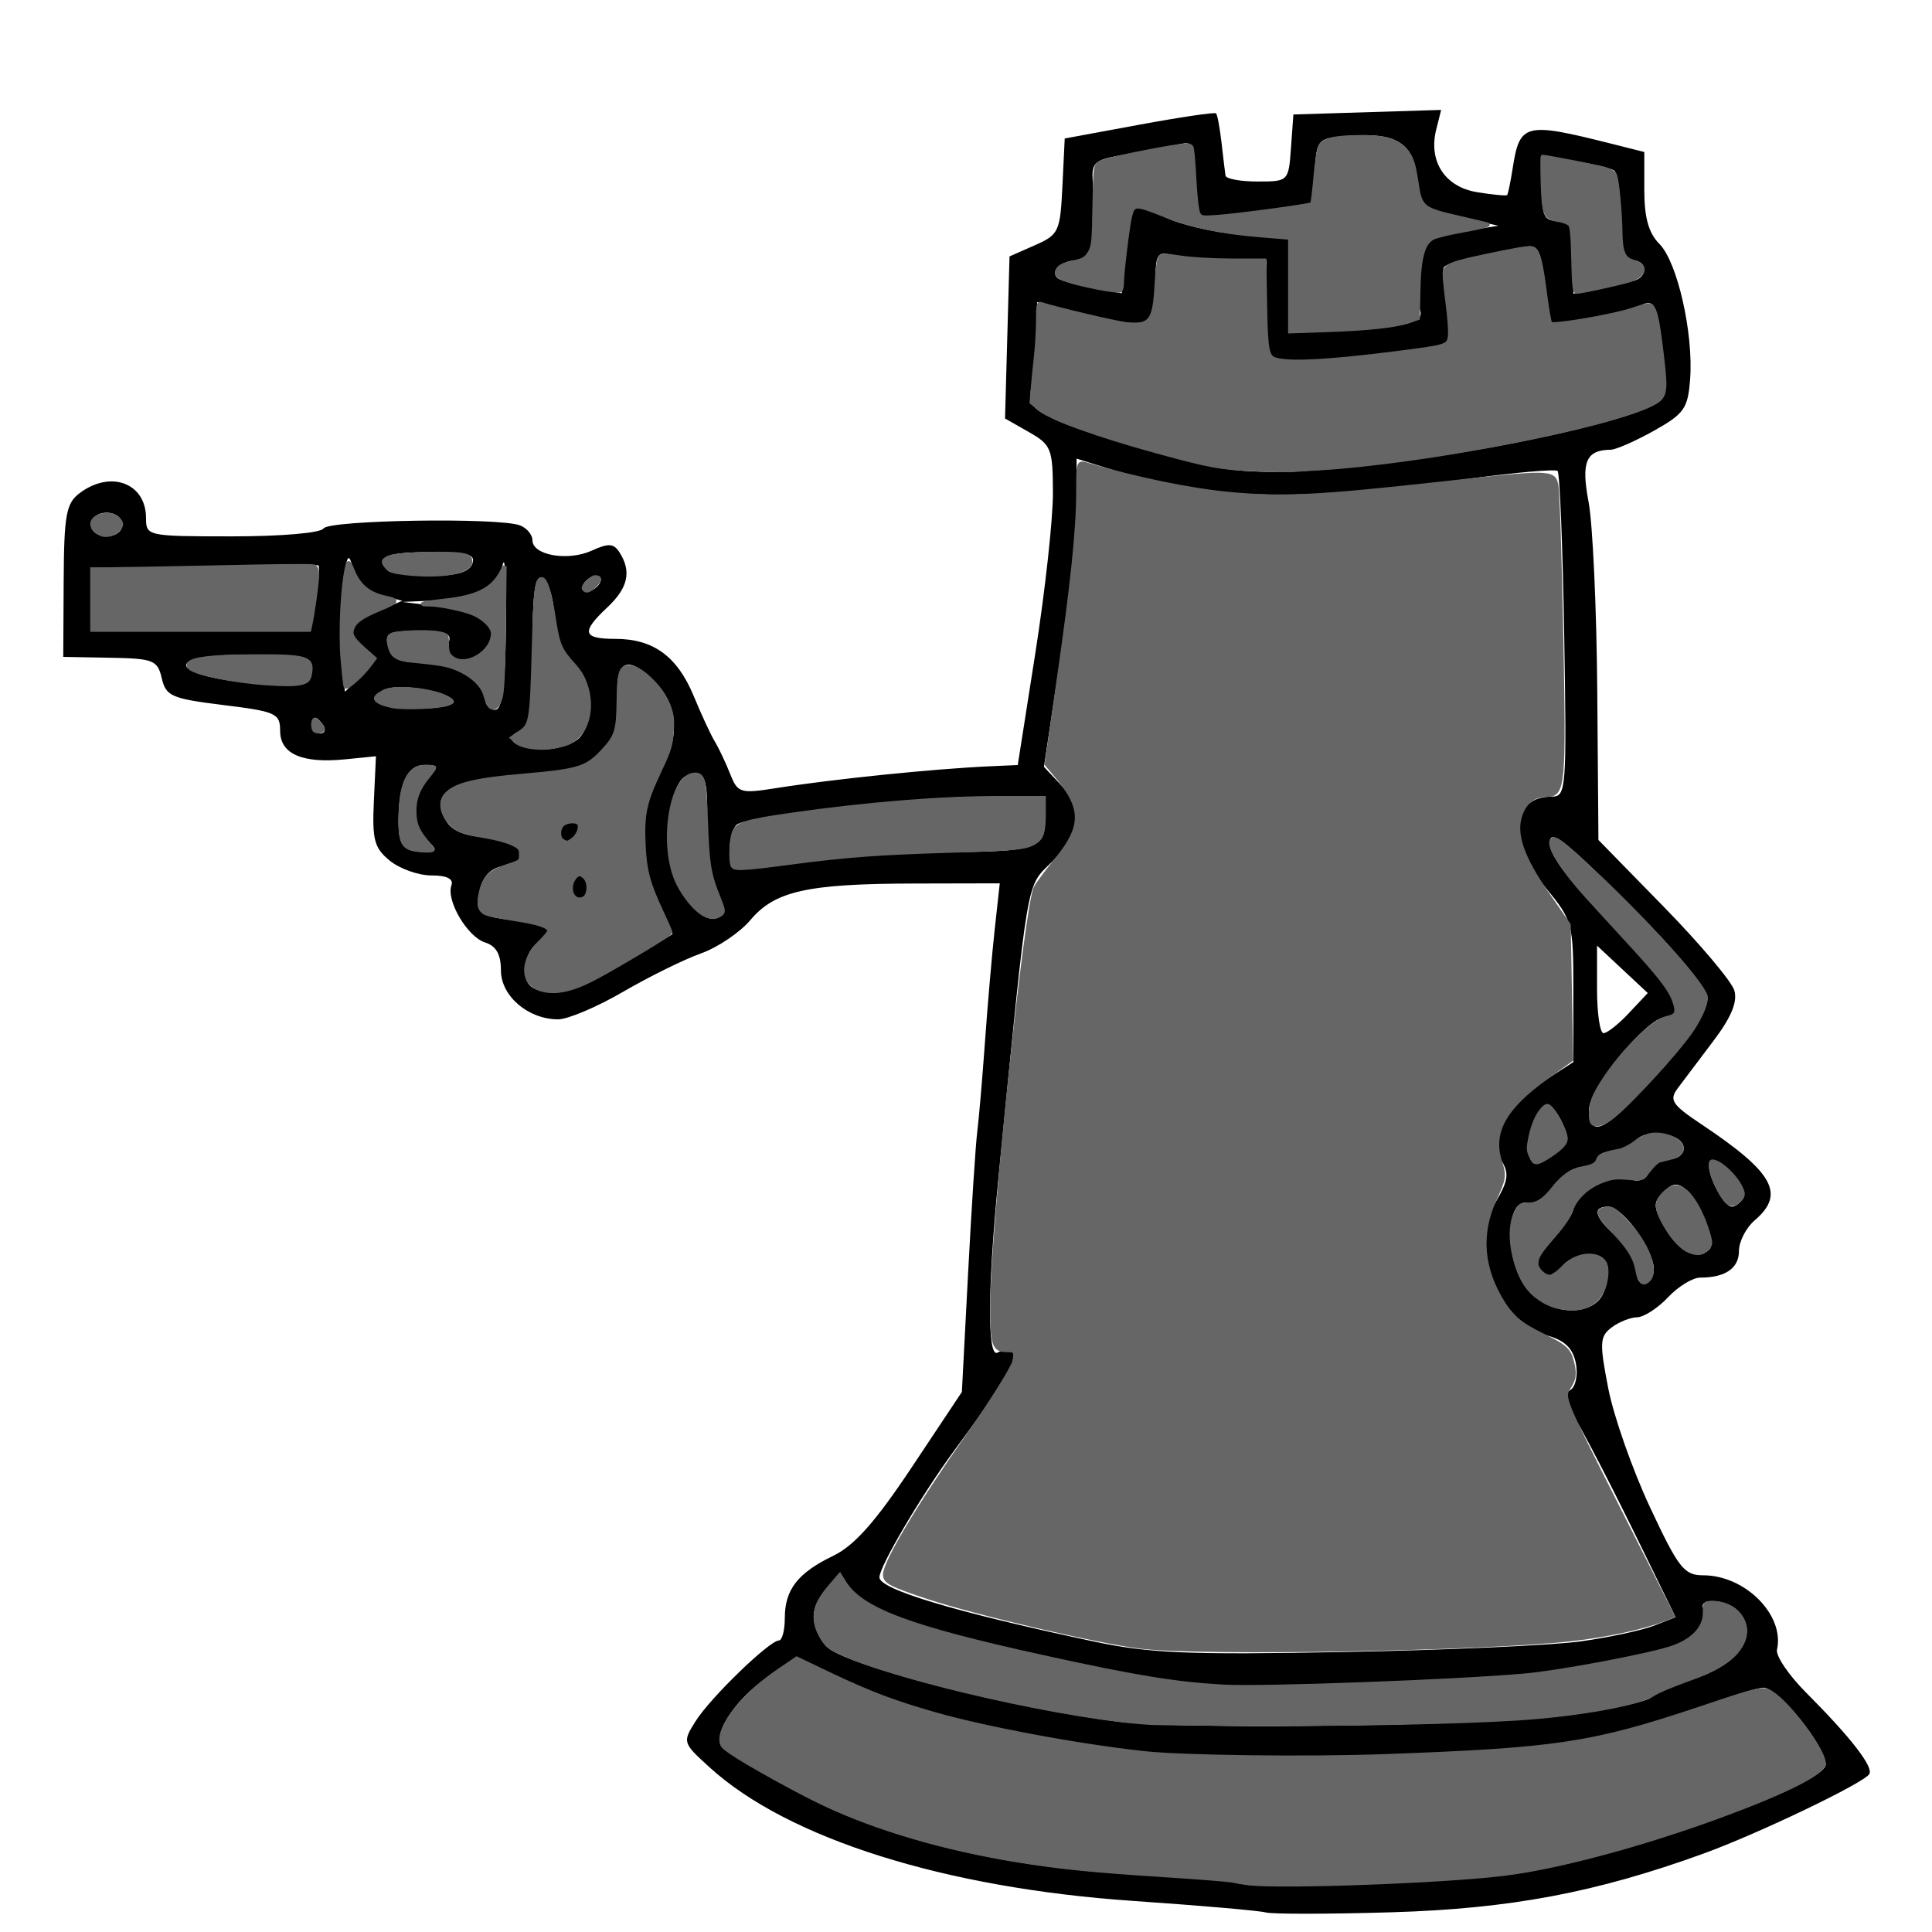 <?xml version="1.0" encoding="UTF-8" standalone="no"?>
<!-- Created with Inkscape (http://www.inkscape.org/) -->

<svg
   xmlns:dc="http://purl.org/dc/elements/1.1/"
   xmlns:cc="http://creativecommons.org/ns#"
   xmlns:rdf="http://www.w3.org/1999/02/22-rdf-syntax-ns#"
   xmlns:svg="http://www.w3.org/2000/svg"
   xmlns="http://www.w3.org/2000/svg"
   xmlns:sodipodi="http://sodipodi.sourceforge.net/DTD/sodipodi-0.dtd"
   xmlns:inkscape="http://www.inkscape.org/namespaces/inkscape"
   id="svg4245"
   version="1.1"
   inkscape:version="0.47 r22583"
   width="245"
   height="245"
   sodipodi:docname="back.svg">
  <defs
     id="defs4249">
    <inkscape:perspective
       sodipodi:type="inkscape:persp3d"
       inkscape:vp_x="0 : 0.5 : 1"
       inkscape:vp_y="0 : 1000 : 0"
       inkscape:vp_z="1 : 0.5 : 1"
       inkscape:persp3d-origin="0.5 : 0.33333333 : 1"
       id="perspective4253" />
  </defs>
  <sodipodi:namedview
     pagecolor="#ffffff"
     bordercolor="#666666"
     borderopacity="1"
     objecttolerance="10"
     gridtolerance="10"
     guidetolerance="10"
     inkscape:pageopacity="0"
     inkscape:pageshadow="2"
     inkscape:window-width="1148"
     inkscape:window-height="790"
     id="namedview4247"
     showgrid="false"
     inkscape:zoom="5.7052034"
     inkscape:cx="55.193631"
     inkscape:cy="138.61316"
     inkscape:window-x="0"
     inkscape:window-y="25"
     inkscape:window-maximized="0"
     inkscape:current-layer="svg4245" />
  <path
     style="fill:#000000"
     d="m 160.521,242.52 c -0.825,-0.227 -8.392,-0.884 -16.815,-1.461 -23.909,-1.638 -43.791,-7.903 -53.704,-16.924 -3.459,-3.148 -3.475,-3.199 -1.772,-5.897 1.867,-2.959 9.329,-10.185 10.542,-10.208 0.412,-0.008 0.75,-1.278 0.75,-2.823 0,-3.632 1.633,-5.734 6.157,-7.922 2.677,-1.295 5.35,-4.314 9.977,-11.269 l 6.321,-9.5 0.785,-15 c 0.432,-8.25 0.956,-16.35 1.165,-18 0.209,-1.65 0.653,-6.825 0.986,-11.5 0.333,-4.675 0.889,-11.088 1.237,-14.25 l 0.632,-5.75 -10.879,0.024 c -13.522,0.03 -17.643,0.948 -20.734,4.622 -1.328,1.578 -4.154,3.487 -6.28,4.241 -2.126,0.755 -6.565,2.943 -9.865,4.863 -3.3,1.92 -7.006,3.493 -8.235,3.496 -3.798,0.007 -7.265,-2.952 -7.265,-6.201 0,-2.037 -0.603,-3.101 -2.011,-3.548 -2.245,-0.713 -4.957,-5.317 -4.268,-7.247 0.293,-0.82 -0.577,-1.25 -2.526,-1.25 -1.635,0 -4.007,-0.838 -5.272,-1.862 -1.984,-1.606 -2.263,-2.644 -2.036,-7.558 l 0.264,-5.696 -3.909,0.391 c -5.441,0.544 -8.241,-0.681 -8.241,-3.605 0,-2.221 -0.519,-2.458 -7.211,-3.282 C 21.767,88.599 21.046,88.286 20.515,86.017 19.976,83.712 19.466,83.509 13.976,83.409 l -5.955,-0.108 0.053,-9.638 c 0.046,-8.343 0.315,-9.836 2,-11.11 3.952,-2.989 8.447,-1.305 8.447,3.164 0,2.26 0.191,2.3 10.941,2.3 6.215,0 11.208,-0.432 11.559,-1 0.665,-1.077 22.249,-1.417 24.918,-0.393 0.87,0.334 1.582,1.185 1.582,1.892 0,1.901 4.499,2.687 7.514,1.313 2.147,-0.978 2.796,-0.933 3.542,0.245 1.528,2.415 1.065,4.48 -1.556,6.943 -3.368,3.164 -3.152,4 1.035,4 4.801,0 7.845,2.23 9.925,7.272 0.959,2.325 2.154,4.903 2.656,5.728 0.502,0.825 1.376,2.667 1.942,4.094 0.979,2.468 1.267,2.556 5.946,1.816 7.213,-1.14 19.97,-2.44 27.017,-2.754 l 3.521,-0.157 2.238,-14.25 c 1.231,-7.838 2.231,-16.95 2.222,-20.25 -0.015,-5.626 -0.204,-6.107 -3.045,-7.724 l -3.029,-1.724 0.285,-10.276 0.285,-10.276 3.206,-1.412 c 3.042,-1.34 3.221,-1.722 3.5,-7.477 l 0.294,-6.065 9.444,-1.745 c 5.194,-0.96 9.581,-1.608 9.748,-1.441 0.167,0.167 0.48,1.842 0.694,3.722 0.214,1.88 0.44,3.756 0.501,4.168 0.061,0.412 1.886,0.75 4.054,0.75 3.923,0 3.944,-0.021 4.25,-4.25 l 0.307,-4.25 9.368,-0.289 9.368,-0.289 -0.623,2.482 c -1.016,4.047 1.101,7.288 5.193,7.952 1.974,0.32 3.682,0.484 3.797,0.363 0.115,-0.121 0.432,-1.654 0.706,-3.408 0.889,-5.703 1.54,-5.867 12.441,-3.122 l 4.25,1.07 0,4.87 c 0,3.461 0.553,5.423 1.911,6.781 2.275,2.275 4.333,11.324 3.9,17.142 -0.278,3.73 -0.749,4.403 -4.587,6.552 -2.352,1.317 -4.827,2.402 -5.5,2.411 -3.124,0.039 -3.756,1.541 -2.79,6.63 0.523,2.759 1.018,13.53 1.099,23.935 l 0.148,18.919 8.309,8.5 c 4.57,4.675 8.585,9.436 8.924,10.581 0.428,1.446 -0.38,3.397 -2.648,6.397 -1.795,2.374 -3.836,5.082 -4.535,6.018 -1.108,1.483 -0.722,2.069 3,4.553 9.174,6.122 10.682,8.835 6.772,12.183 -1.1,0.942 -2,2.689 -2,3.883 0,2.196 -1.723,3.385 -4.907,3.385 -0.959,0 -2.801,1.125 -4.093,2.5 -1.292,1.375 -3.058,2.514 -3.924,2.532 -0.867,0.018 -2.325,0.602 -3.242,1.299 -1.49,1.133 -1.533,1.949 -0.409,7.718 0.691,3.548 3.073,10.332 5.294,15.076 3.61,7.712 4.323,8.625 6.741,8.625 5.338,0 10.353,5.051 9.362,9.43 -0.177,0.781 1.479,3.227 3.679,5.434 5.689,5.708 8.584,9.441 8.025,10.346 -0.71,1.149 -14.094,7.566 -21.025,10.081 -13.628,4.944 -24.499,6.992 -39.5,7.441 -7.975,0.239 -15.175,0.249 -16,0.022 z m 33.074,-5.118 c 13.458,-2.305 37.926,-11.11 37.926,-13.647 0,-2.289 -6.035,-9.738 -7.89,-9.738 -0.638,0 -3.737,0.927 -6.885,2.06 -13.594,4.891 -19.401,5.794 -41.889,6.512 -23.055,0.736 -31.108,0.141 -49.836,-3.686 -5.604,-1.145 -13.077,-3.522 -17,-5.406 l -7,-3.363 -3.521,2.419 c -4.552,3.127 -7.46,7.829 -5.718,9.244 1.16,0.943 6.049,3.781 10.352,6.01 10.874,5.632 25.851,9.134 42.387,9.912 6.325,0.298 11.688,0.711 11.917,0.92 1.212,1.101 28.887,0.181 37.157,-1.236 z m 4.819,-19.839 c 5.716,-0.765 10.666,-1.825 11,-2.357 0.334,-0.532 2.348,-1.445 4.475,-2.03 6.508,-1.789 9.472,-5.919 6.432,-8.959 -1.49,-1.49 -5.17,-1.608 -4.261,-0.137 0.361,0.585 -0.113,1.914 -1.054,2.954 -1.608,1.777 -3.862,2.404 -17.485,4.865 -3.025,0.547 -14.5,1.266 -25.5,1.6 -19.578,0.593 -20.317,0.541 -35,-2.462 -18.108,-3.704 -27.091,-6.612 -29.102,-9.421 l -1.502,-2.098 -1.898,2.299 c -1.833,2.22 -1.762,4.308 0.233,6.895 1.788,2.319 23.43,7.913 37.269,9.634 8.221,1.022 46.922,0.486 56.393,-0.781 z m 2.107,-9.428 c 3.575,-0.504 7.729,-1.398 9.232,-1.986 l 2.732,-1.069 -4.038,-8.282 c -4.192,-8.598 -7.508,-15.002 -9.353,-18.062 -0.778,-1.291 -0.755,-1.979 0.086,-2.503 0.637,-0.397 0.932,-1.905 0.656,-3.352 -0.358,-1.875 -1.379,-2.881 -3.557,-3.506 -6.39,-1.833 -9.99,-11.208 -6.548,-17.051 1.517,-2.575 1.652,-3.556 0.7,-5.082 -1.681,-2.691 0.644,-7.097 5.353,-10.144 l 3.737,-2.418 0,-8.914 c 0,-8.707 -0.081,-9.013 -3.5,-13.185 -4.837,-5.903 -4.451,-11.565 0.789,-11.565 1.801,0 1.873,-0.947 1.55,-20.418 -0.186,-11.23 -0.564,-20.625 -0.839,-20.877 -0.275,-0.252 -5.225,0.179 -11,0.958 -22.937,3.097 -33.137,2.769 -46.75,-1.504 l -3.25,-1.02 0,5.789 c 0,3.184 -0.93,11.978 -2.068,19.544 l -2.068,13.755 2.068,2.201 c 2.901,3.088 2.576,6.218 -1.022,9.815 -3.369,3.369 -2.962,0.971 -6.83,40.257 -1.373,13.947 -1.406,22.819 -0.08,22 0.55,-0.34 1.428,-0.354 1.951,-0.031 0.972,0.6 -0.321,2.755 -7.517,12.531 -4.093,5.561 -9.433,14.62 -9.433,16.005 0,1.524 9.471,4.365 27,8.099 7.248,1.544 11.962,1.746 32,1.371 12.925,-0.242 26.425,-0.852 30,-1.356 z m 2.901,-44.368 c 0.46,-1.238 0.622,-2.812 0.361,-3.5 -0.698,-1.835 -4.34,-1.523 -5.834,0.5 -1.032,1.397 -1.547,1.499 -2.554,0.507 -1.012,-0.998 -0.729,-1.798 1.433,-4.055 1.481,-1.546 2.693,-3.339 2.693,-3.984 0,-1.925 4.701,-4.448 6.956,-3.732 1.385,0.44 2.25,0.141 2.656,-0.917 0.331,-0.863 1.454,-1.569 2.495,-1.569 1.041,0 1.893,-0.623 1.893,-1.383 0,-1.908 -4.718,-2.662 -6.116,-0.977 -0.621,0.748 -1.974,1.36 -3.006,1.36 -1.033,0 -1.878,0.45 -1.878,1 0,0.55 -0.89,1 -1.977,1 -1.087,0 -2.729,1.148 -3.648,2.55 -0.919,1.403 -2.242,2.331 -2.94,2.063 -3.017,-1.158 -3.293,7.026 -0.362,10.752 2.772,3.524 8.577,3.751 9.828,0.385 z m 6.252,-3.336 c -0.516,-2.793 -4.082,-7.414 -5.721,-7.414 -2.126,0 -1.743,1.369 1.068,3.813 1.375,1.196 2.5,3.114 2.5,4.264 0,1.238 0.509,1.912 1.25,1.653 0.688,-0.24 1.094,-1.282 0.903,-2.315 z m 7.099,-1.999 c 0.85,-0.85 -1.156,-6.091 -2.879,-7.521 -1.174,-0.974 -1.776,-0.918 -2.971,0.276 -1.331,1.331 -1.298,1.851 0.3,4.658 1.649,2.896 4.099,4.038 5.55,2.587 z m 4.311,-6.516 c 0.795,-1.286 -3.173,-5.622 -4.203,-4.592 -0.793,0.793 1.575,5.693 2.75,5.693 0.425,0 1.078,-0.495 1.452,-1.101 z m -22.926,-9.432 c -0.625,-1.348 -1.484,-2.455 -1.908,-2.459 -1.282,-0.013 -3.035,4.752 -2.378,6.463 0.559,1.458 0.825,1.46 3.018,0.023 2.102,-1.377 2.262,-1.884 1.268,-4.027 z m 9.192,-3.25 c 6.177,-6.364 9.172,-10.505 9.157,-12.66 -0.009,-1.264 -3.864,-5.89 -10,-12 -8.241,-8.206 -9.986,-9.538 -9.986,-7.628 0,1.544 2.665,5.045 8,10.511 7.584,7.77 9.743,11.56 6.585,11.56 -2.195,0 -9.585,8.975 -9.585,11.641 0,3.33 1.593,2.941 5.828,-1.424 z m -0.786,-10.762 2.391,-2.545 -3.216,-3.006 -3.216,-3.006 0,5.551 c 0,3.053 0.372,5.551 0.826,5.551 0.454,0 1.901,-1.145 3.216,-2.545 z M 78.87,122.308 c 3.383,-2.04 6.256,-3.758 6.386,-3.818 0.129,-0.06 -0.658,-1.861 -1.75,-4.002 -2.581,-5.063 -2.573,-11.993 0.019,-16.245 2.755,-4.518 2.565,-8.748 -0.532,-11.845 -3.447,-3.447 -5.047,-2.645 -4.648,2.33 0.25,3.12 -0.201,4.59 -2,6.519 -1.988,2.131 -3.451,2.562 -10.142,2.985 -8.89,0.562 -11.634,2.137 -9.775,5.612 0.795,1.486 2.285,2.145 5.348,2.367 4.63,0.335 6.12,3.041 1.997,3.627 -1.416,0.201 -2.478,1.236 -2.87,2.797 -0.783,3.119 -0.32,3.556 4.3,4.066 4.634,0.511 5.311,1.12 3.067,2.761 -2.022,1.478 -2.332,5.156 -0.498,5.896 2.831,1.143 5.256,0.477 11.099,-3.047 z m -6.349,-9.791 c 0,-0.825 0.45,-1.5 1,-1.5 0.55,0 1,0.675 1,1.5 0,0.825 -0.45,1.5 -1,1.5 -0.55,0 -1,-0.675 -1,-1.5 z m -1.403,-6.344 c -0.346,-0.56 -0.142,-1.319 0.454,-1.687 1.537,-0.95 2.529,0.351 1.246,1.635 -0.718,0.718 -1.278,0.735 -1.7,0.052 z m 19.814,7.024 c -0.786,-1.507 -1.343,-5.211 -1.273,-8.465 0.135,-6.27 -0.26,-7.266 -2.54,-6.391 -1.853,0.711 -3.026,6.583 -2.197,11.001 0.74,3.943 4.041,7.827 6.01,7.071 1.196,-0.459 1.196,-0.922 -5.83e-4,-3.216 z m 28.257,-5.127 c 12.251,-0.064 13.332,-0.401 13.332,-4.16 l 0,-2.893 -8.25,0.019 c -8.296,0.02 -28.942,2.363 -30.769,3.492 -1.008,0.623 -1.367,4.768 -0.489,5.646 0.27,0.27 3.983,-0.081 8.25,-0.78 4.267,-0.699 12.335,-1.295 17.927,-1.324 z m -65.097,-1.624 c -2.038,-2.038 -2.002,-5.295 0.084,-7.6 1.552,-1.715 1.528,-1.829 -0.383,-1.829 -2.135,0 -3.233,2.387 -3.258,7.083 -0.016,3.078 0.675,3.917 3.224,3.917 1.732,0 1.762,-0.143 0.333,-1.571 z M 73.565,93.464 c 2.03,-2.446 1.586,-7.457 -0.825,-9.317 -1.471,-1.134 -2.206,-2.975 -2.417,-6.052 -0.166,-2.432 -0.865,-4.607 -1.553,-4.833 -0.942,-0.31 -1.25,1.959 -1.25,9.204 0,7.608 -0.312,9.734 -1.494,10.188 -2.428,0.932 -0.652,2.364 2.931,2.364 1.825,0 3.899,-0.699 4.608,-1.553 z M 41.021,92.017 c -0.34,-0.55 -0.816,-1 -1.059,-1 -0.243,0 -0.441,0.45 -0.441,1 0,0.55 0.477,1 1.059,1 0.582,0 0.781,-0.45 0.441,-1 z m 16.5,-3.012 c 0,-1.146 -6.502,-2.393 -8.492,-1.629 -3.105,1.192 -1.338,2.451 3.492,2.488 2.75,0.021 5,-0.365 5,-0.859 z m 6.632,-9.24 c 0.073,-5.636 -0.092,-9.359 -0.367,-8.273 -0.76,3.009 -3.307,4.442 -8.265,4.65 l -4.5,0.189 4.898,0.593 c 5.796,0.702 8.047,3.076 5.412,5.711 -1.954,1.954 -5.302,1.106 -4.446,-1.126 0.454,-1.182 -0.336,-1.492 -3.803,-1.492 -3.883,0 -4.316,0.225 -3.852,2 0.403,1.541 1.364,2 4.184,2 4.021,0 8.106,2.296 8.106,4.557 0,0.794 0.562,1.442 1.25,1.441 0.91,-0.002 1.286,-2.79 1.382,-10.25 z m -17.875,2.446 c -2.559,-1.904 -2.171,-3.115 1.493,-4.658 l 3.25,-1.368 -2.759,-0.694 c -1.834,-0.461 -2.997,-1.578 -3.471,-3.333 -0.612,-2.268 -0.799,-1.935 -1.328,2.361 -0.338,2.75 -0.413,6.845 -0.166,9.1 l 0.449,4.1 2.144,-2.1 c 2.023,-1.981 2.045,-2.173 0.387,-3.406 z m -6.757,2.807 c 0,-1.835 -0.667,-2 -8.083,-2 -12.726,0 -8.958,3.355 4.333,3.858 3.131,0.118 3.75,-0.188 3.75,-1.858 z m 0.511,-9.067 c 0.378,-2.237 0.53,-4.15 0.338,-4.25 -0.192,-0.1 -6.762,-0.046 -14.599,0.12 l -14.25,0.303 0,3.947 0,3.947 13.912,0 13.912,0 0.687,-4.067 z m 35.989,-1.933 c 0.34,-0.55 0.168,-1 -0.382,-1 -0.55,0 -1.278,0.45 -1.618,1 -0.34,0.55 -0.168,1 0.382,1 0.55,0 1.278,-0.45 1.618,-1 z m -16.138,-2.5 c 0.472,-1.23 -0.498,-1.5 -5.393,-1.5 -5.516,0 -6.988,0.648 -5.302,2.333 0.367,0.367 2.794,0.667 5.393,0.667 3.279,0 4.903,-0.459 5.302,-1.5 z m -44.362,-5 c 0,-0.833 -0.889,-1.5 -2,-1.5 -1.111,0 -2,0.667 -2,1.5 0,0.833 0.889,1.5 2,1.5 1.111,0 2,-0.667 2,-1.5 z M 178.021,58.46 c 12.234,-1.59 26.478,-4.706 31.026,-6.787 2.388,-1.093 2.491,-1.458 1.876,-6.656 -0.795,-6.71 -1.072,-7.239 -3.212,-6.131 -0.929,0.481 -3.808,1.182 -6.398,1.558 l -4.708,0.683 -0.68,-5.129 c -0.606,-4.569 -0.911,-5.073 -2.792,-4.623 -1.161,0.278 -3.804,0.812 -5.872,1.187 -2.069,0.375 -3.941,0.972 -4.16,1.327 -0.219,0.355 -0.048,2.564 0.381,4.908 0.435,2.377 0.385,4.507 -0.113,4.814 -0.491,0.303 -5.414,1.027 -10.941,1.607 -7.265,0.763 -10.353,0.751 -11.149,-0.045 -0.606,-0.606 -1.001,-3.589 -0.878,-6.629 l 0.224,-5.528 -4.801,-0.014 c -2.641,-0.007 -5.814,-0.285 -7.051,-0.617 -2.095,-0.562 -2.25,-0.286 -2.25,4.014 0,5.342 -0.774,5.6 -9.782,3.263 l -5.218,-1.354 -0.011,3.104 c -0.006,1.707 -0.273,4.688 -0.594,6.624 -0.538,3.249 -0.32,3.646 2.827,5.146 3.361,1.603 15.906,5.308 20.777,6.136 5.24,0.891 11.906,0.647 23.5,-0.86 z m -1.197,-17.093 c 2.755,-0.455 3.651,-1.025 3.251,-2.068 -0.304,-0.792 -0.274,-3.185 0.068,-5.317 0.594,-3.712 0.818,-3.909 5.249,-4.617 l 4.629,-0.74 -5,-1.102 c -4.81,-1.06 -5.012,-1.242 -5.31,-4.801 -0.377,-4.491 -2.601,-5.937 -8.478,-5.51 -4.167,0.302 -4.215,0.35 -4.514,4.453 l -0.302,4.147 -6.698,0.982 c -3.684,0.54 -7.035,0.785 -7.448,0.544 -0.412,-0.241 -0.75,-2.485 -0.75,-4.987 0,-4.217 -0.164,-4.508 -2.25,-3.989 -1.238,0.308 -4.19,0.869 -6.561,1.246 -3.868,0.615 -4.294,0.954 -4.144,3.298 0.481,7.536 -0.025,10.112 -1.986,10.112 -2.073,0 -3.603,1.546 -2.318,2.34 0.426,0.263 2.397,0.783 4.381,1.155 l 3.607,0.677 0.491,-5.108 c 0.27,-2.809 0.753,-5.37 1.073,-5.69 0.32,-0.32 2.073,0.183 3.895,1.118 1.822,0.935 6.125,1.944 9.562,2.241 l 6.25,0.541 0,5.863 0,5.863 4.75,-0.011 c 2.612,-0.006 6.462,-0.294 8.553,-0.64 z m 30.939,-5.999 c 1.31,-0.81 0.824,-2.35 -0.742,-2.35 -1.15,0 -1.5,-1.271 -1.5,-5.441 0,-2.993 -0.38,-5.676 -0.845,-5.963 -0.465,-0.287 -2.715,-0.821 -5,-1.187 l -4.155,-0.664 0,4.128 c 0,3.461 0.323,4.128 2,4.128 1.711,0 2,0.667 2,4.611 l 0,4.611 3.742,-0.702 c 2.058,-0.386 4.083,-0.913 4.5,-1.17 z"
     id="path4417" />
  <path
     style="fill:#666666;fill-opacity:1;stroke:#666666;stroke-width:0.496;stroke-miterlimit:4;stroke-opacity:1;stroke-dasharray:none"
     d="M 172.312 17.375 C 169.312 17.406 167.963 17.711 167.469 18.469 C 167.25 18.804 166.988 20.33 166.812 22.375 C 166.654 24.216 166.463 25.791 166.375 25.875 C 166.162 26.078 157.045 27.312 154.375 27.5 C 152.353 27.643 152.258 27.604 151.969 27.062 C 151.798 26.743 151.573 24.851 151.469 22.719 C 151.367 20.643 151.2 18.827 151.094 18.656 C 150.845 18.254 149.584 18.408 144.062 19.5 C 141.423 20.022 139.592 20.497 139.312 20.75 C 138.905 21.118 138.856 21.683 138.781 26.156 C 138.706 30.661 138.645 31.252 138.188 32.031 C 137.774 32.734 137.436 32.956 136.438 33.188 C 134.762 33.576 134.379 33.748 134.094 34.281 C 133.661 35.089 134.87 35.621 139.25 36.5 C 140.654 36.782 141.933 36.924 142.062 36.844 C 142.192 36.764 142.281 36.341 142.281 35.906 C 142.282 34.638 143.027 28.522 143.312 27.438 C 143.743 25.801 143.914 25.79 147.875 27.375 C 150.99 28.621 154.862 29.443 159.781 29.844 L 163.594 30.156 L 163.594 36.094 L 163.594 42.031 L 168.219 41.875 C 173.562 41.689 176.858 41.327 178.594 40.75 L 179.812 40.344 L 179.875 37.219 C 179.936 32.745 180.426 30.825 181.719 30.156 C 182.157 29.93 183.998 29.497 185.781 29.188 C 187.564 28.878 188.861 28.541 188.656 28.469 C 188.452 28.397 186.731 27.996 184.844 27.562 C 180.319 26.523 180.105 26.326 179.625 23.062 C 179.232 20.392 178.832 19.499 177.719 18.562 C 176.634 17.65 175.248 17.344 172.312 17.375 z M 195.625 19.875 C 195.568 19.875 195.572 21.37 195.625 23.188 C 195.741 27.157 195.958 27.652 197.656 27.906 C 198.266 27.998 198.912 28.25 199.094 28.469 C 199.331 28.754 199.44 30.03 199.5 32.938 C 199.566 36.153 199.669 37 199.938 37 C 200.683 37 206.199 35.754 207.031 35.406 C 208.723 34.7 208.746 33.627 207.062 33.156 C 205.899 32.831 205.533 31.969 205.5 29.438 C 205.466 26.839 205.058 22.674 204.781 22.156 C 204.647 21.905 204.068 21.576 203.5 21.406 C 202.689 21.163 196.079 19.875 195.625 19.875 z M 193.688 31.469 C 193.142 31.515 192.221 31.67 190.594 32 C 183.732 33.391 183.188 33.61 183.188 34.812 C 183.188 35.245 183.369 37.001 183.594 38.719 C 183.821 40.451 183.939 42.244 183.844 42.75 C 183.629 43.897 183.45 43.958 177 44.781 C 168.258 45.896 163.145 46.134 161.594 45.531 C 160.689 45.18 160.531 44.202 160.438 38.531 L 160.344 33.031 L 156.219 33.031 C 153.861 33.029 151.063 32.863 149.719 32.656 C 147.655 32.339 147.332 32.339 147.094 32.656 C 146.944 32.855 146.748 34.406 146.656 36.125 C 146.41 40.726 145.906 41.401 142.812 41.094 C 141.553 40.969 134.124 39.214 132.062 38.562 C 131.672 38.439 131.629 38.658 131.625 40.625 C 131.623 41.827 131.51 43.804 131.375 45.031 C 131.24 46.258 131.054 48.125 130.969 49.156 L 130.812 51.031 L 131.781 51.812 C 133.291 53.058 139.11 55.185 146.781 57.281 C 153.562 59.134 154.796 59.353 159.281 59.531 C 161.599 59.623 163.696 59.659 163.969 59.625 C 164.241 59.591 165.688 59.491 167.188 59.406 C 180.225 58.673 203.757 54.144 209.469 51.25 C 211.199 50.373 211.311 49.83 210.812 45.531 C 210.161 39.912 209.843 38.719 209 38.719 C 208.761 38.719 207.936 38.945 207.156 39.219 C 204.751 40.064 196.918 41.408 196.594 41.031 C 196.496 40.917 196.207 39.309 195.969 37.469 C 195.436 33.36 195.147 32.157 194.594 31.656 C 194.399 31.48 194.233 31.423 193.688 31.469 z M 137.188 58.781 C 136.721 58.839 136.719 59.559 136.719 62.281 C 136.719 67.231 135.992 74.11 134.188 86.594 L 132.719 96.906 L 134 98.438 C 137.395 102.473 137.396 104.807 134.031 108.938 C 132.852 110.386 131.638 112.012 131.344 112.562 C 130.142 114.808 125.827 156.179 125.812 165.594 C 125.805 170.488 126.042 171.219 127.656 171.219 C 128.765 171.219 128.877 171.366 128.625 172.625 C 128.469 173.405 125.832 177.633 122.75 182.031 C 116.537 190.898 112.269 198.046 112.219 199.656 C 112.19 200.566 112.942 200.97 117.656 202.531 C 123.916 204.604 139.494 208.228 144.781 208.844 C 152.643 209.759 188.307 209.121 199.312 207.875 C 203.703 207.378 208.2 206.423 210.875 205.406 L 212.125 204.938 L 205.125 191.094 C 198.151 177.277 198.117 177.206 198.969 175.906 C 199.643 174.877 199.731 174.222 199.375 172.781 C 198.975 171.162 198.549 170.774 195.531 169.281 C 192.862 167.961 191.815 167.122 190.688 165.344 C 187.884 160.923 187.513 156.542 189.562 152.062 C 190.733 149.503 190.809 149.068 190.25 147.375 C 189.016 143.637 190.738 140.478 196.094 136.656 L 199.25 134.375 L 199.094 125.812 L 198.938 117.281 L 196.281 113.438 C 193.062 108.828 191.999 105.807 192.781 103.438 C 193.353 101.704 194.492 100.812 196.156 100.812 C 198.257 100.812 198.362 99.639 198 80.75 C 197.812 70.928 197.535 62.281 197.375 61.531 C 197.006 59.797 196.663 59.774 182.469 61.344 C 167.228 63.029 162.587 63.26 155.844 62.625 C 150.96 62.165 144.039 60.747 137.844 58.906 C 137.572 58.825 137.343 58.762 137.188 58.781 z M 13.5 65.281 C 12.601 65.307 11.688 65.77 11.688 66.469 C 11.688 66.931 12.298 67.557 12.938 67.781 C 13.541 67.993 14.503 67.721 14.969 67.188 C 15.522 66.553 15.513 66.357 14.906 65.75 C 14.563 65.407 14.04 65.266 13.5 65.281 z M 56.656 70.219 C 55.774 70.2 54.742 70.217 53.719 70.25 C 51.673 70.316 49.718 70.485 49.312 70.688 C 48.511 71.087 48.478 71.216 49.062 71.938 C 49.407 72.363 49.924 72.523 51.375 72.688 C 55.978 73.209 59.656 72.561 59.656 71.219 C 59.656 70.709 59.486 70.552 58.656 70.375 C 58.272 70.293 57.539 70.238 56.656 70.219 z M 44.188 71.406 C 44.154 71.429 44.121 71.468 44.094 71.562 C 43.456 73.798 43.121 79.999 43.438 83.656 C 43.582 85.321 43.747 86.837 43.812 87.031 C 43.94 87.409 45.963 85.611 46.969 84.219 L 47.5 83.5 L 46.219 82.375 C 44.676 80.982 44.388 80.476 44.688 79.688 C 45.028 78.792 45.81 78.229 48.219 77.219 C 50.463 76.278 50.53 76.13 48.875 75.781 C 46.768 75.338 45.476 74.249 44.719 72.312 C 44.439 71.598 44.289 71.339 44.188 71.406 z M 35.938 71.781 C 33.702 71.8 30.671 71.869 27.406 71.938 C 20.876 72.075 14.682 72.186 13.625 72.188 L 11.688 72.188 L 11.688 76.031 L 11.688 79.875 L 25.438 79.875 L 39.219 79.875 L 39.344 79.312 C 39.665 77.92 40.218 73.937 40.219 73 C 40.22 72.208 40.1 71.924 39.75 71.812 C 39.624 71.772 38.173 71.762 35.938 71.781 z M 64 71.812 L 63.5 72.719 C 62.387 74.75 60.382 75.732 56.406 76.156 C 53.631 76.452 52.861 76.656 54.406 76.656 C 55.756 76.656 58.91 77.315 60.094 77.844 C 61.452 78.451 62.5 79.537 62.5 80.312 C 62.5 82.753 59.031 84.793 57.281 83.375 C 56.814 82.996 56.688 82.636 56.688 81.688 C 56.688 80.504 56.676 80.528 55.688 80.312 C 54.302 80.011 50.023 80.18 49.562 80.562 C 49.279 80.798 49.221 81.099 49.375 81.781 C 49.723 83.323 50.233 83.605 53.125 83.875 C 54.544 84.008 56.143 84.229 56.688 84.375 C 59.132 85.029 61.112 86.557 61.531 88.125 C 61.683 88.692 61.949 89.324 62.094 89.5 C 62.564 90.074 63.115 89.669 63.469 88.531 C 63.723 87.712 63.829 85.364 63.906 79.625 L 64 71.812 z M 75.469 73.188 C 74.994 73.188 73.846 74.356 74.031 74.656 C 74.293 75.08 74.775 74.943 75.469 74.219 C 76.129 73.529 76.136 73.188 75.469 73.188 z M 68.719 73.438 C 68.039 73.438 67.886 74.748 67.688 81.969 C 67.422 91.622 67.361 91.961 65.812 92.969 L 64.938 93.562 L 65.438 94.031 C 65.734 94.327 66.454 94.603 67.25 94.719 C 68.694 94.928 69.714 94.868 71.406 94.438 C 75.131 93.489 75.879 87.751 72.719 84.281 C 71.036 82.434 70.74 81.757 70.219 78.312 C 69.756 75.258 69.187 73.438 68.719 73.438 z M 32.406 83.219 C 25.835 83.24 23.256 83.684 24.062 84.656 C 24.635 85.347 29.532 86.369 33.75 86.656 C 38.067 86.951 39.075 86.733 39.312 85.469 C 39.692 83.446 38.992 83.198 32.406 83.219 z M 79.781 84.594 C 78.7 84.594 78.482 85.267 78.438 88.906 C 78.392 92.659 78.173 93.392 76.406 95.281 C 74.416 97.409 73.351 97.746 66.469 98.344 C 59.924 98.912 57.498 99.534 56.438 100.969 C 55.819 101.805 56.029 103.076 56.938 104.156 C 57.859 105.251 58.666 105.597 61.406 106.031 C 62.746 106.244 64.324 106.668 64.938 106.969 C 65.943 107.462 66.062 107.593 66.062 108.375 C 66.062 109.231 66.056 109.264 64.344 109.812 C 62.258 110.481 61.428 111.278 61 113.062 C 60.641 114.559 60.761 115.312 61.469 115.75 C 61.75 115.924 63.479 116.287 65.281 116.562 C 68.383 117.038 69.656 117.489 69.656 118.062 C 69.656 118.202 69.114 118.855 68.438 119.531 C 66.072 121.896 66.15 124.736 68.594 125.469 C 70.438 126.022 72.628 125.541 75.594 123.938 C 79.205 121.986 85.031 118.474 85.031 118.25 C 85.031 118.125 84.522 116.973 83.906 115.656 C 82.194 111.993 81.776 110.404 81.625 107.094 C 81.449 103.242 81.775 101.741 83.594 97.875 C 84.911 95.074 85.078 94.486 85.188 92.812 C 85.289 91.269 85.238 90.655 84.812 89.531 C 83.933 87.208 81.259 84.594 79.781 84.594 z M 50.344 87.375 C 49.616 87.412 49.025 87.523 48.656 87.719 C 48.187 87.967 47.738 88.308 47.688 88.469 C 47.565 88.86 48.44 89.304 49.844 89.562 C 51.328 89.835 55.728 89.647 56.688 89.281 C 57.409 89.006 57.414 89.006 56.938 88.656 C 55.799 87.82 52.528 87.263 50.344 87.375 z M 39.906 91.281 C 39.659 91.281 39.636 92.354 39.875 92.594 C 40.152 92.871 40.938 92.778 40.938 92.469 C 40.938 92.123 40.204 91.281 39.906 91.281 z M 54 97.219 C 51.882 97.219 50.855 99.207 50.781 103.438 C 50.73 106.355 50.982 107.197 52.062 107.594 C 52.775 107.855 54.844 107.977 54.844 107.75 C 54.844 107.671 54.438 107.135 53.969 106.562 C 52.882 105.236 52.563 104.362 52.562 102.781 C 52.562 101.251 53.066 99.969 54.219 98.562 C 54.693 97.984 55.062 97.454 55.062 97.375 C 55.062 97.296 54.588 97.219 54 97.219 z M 88.156 98.219 C 85.03 98.219 83.631 107.361 86.031 112.125 C 86.761 113.572 88.154 115.271 89.094 115.844 C 90.007 116.4 90.698 116.441 91.344 115.969 C 91.806 115.631 91.825 115.551 91.062 113.656 C 89.933 110.851 89.721 109.562 89.531 104.156 C 89.35 98.991 89.165 98.219 88.156 98.219 z M 126.844 101.188 C 119.293 101.188 110.176 101.916 100.344 103.312 C 94.492 104.143 93.426 104.498 93.031 105.656 C 92.715 106.583 92.626 109.07 92.875 109.719 C 93.087 110.272 94.082 110.218 100.469 109.375 C 107.446 108.454 111.523 108.161 121.094 107.875 C 128.886 107.642 130.161 107.515 131.281 106.781 C 132.146 106.215 132.375 105.441 132.375 103.156 L 132.375 101.188 L 126.844 101.188 z M 72.562 104.156 C 72.996 104.149 73.372 104.279 73.469 104.531 C 73.677 105.073 73.249 106.041 72.594 106.5 C 71.936 106.96 71.918 106.959 71.344 106.625 C 70.773 106.293 70.765 105.086 71.344 104.562 C 71.63 104.304 72.129 104.164 72.562 104.156 z M 197 106.438 C 196.93 106.454 196.865 106.51 196.812 106.562 C 196.219 107.156 198.062 110.129 201.094 113.5 C 202.093 114.611 204.425 117.174 206.312 119.219 C 210.435 123.684 211.816 125.456 212.344 127.031 C 212.807 128.415 212.616 128.832 211.375 129.094 C 209.251 129.543 204.298 134.844 202.281 138.844 C 201.755 139.888 201.55 141.767 201.906 142.344 C 202.184 142.793 203.189 142.584 204.156 141.875 C 206.262 140.332 212.423 133.694 214.469 130.75 C 215.608 129.11 216.481 127.014 216.312 126.344 C 215.901 124.705 208.855 116.867 202.312 110.75 C 198.546 107.228 197.489 106.323 197 106.438 z M 73.469 110.875 C 73.701 110.859 73.947 111.012 74.219 111.312 C 74.683 111.826 74.757 112.88 74.375 113.594 C 74.229 113.866 73.842 114.062 73.5 114.062 C 72.45 114.062 72.026 112.484 72.781 111.406 C 73.016 111.071 73.237 110.891 73.469 110.875 z M 196.25 140.25 C 196.12 140.234 195.979 140.324 195.75 140.531 C 195.029 141.183 194.415 142.542 194.062 144.25 C 193.785 145.595 193.793 145.894 194.156 146.656 C 194.596 147.579 194.824 147.619 196.094 146.844 C 197.732 145.843 198.562 145.014 198.562 144.406 C 198.562 143.665 197.486 141.445 196.75 140.656 C 196.501 140.39 196.38 140.266 196.25 140.25 z M 210.188 143.875 C 209.93 143.863 209.693 143.872 209.438 143.906 C 208.915 143.976 208.008 144.399 207.344 144.906 C 206.704 145.395 205.777 145.855 205.281 145.938 C 203.633 146.213 202.81 146.577 202.656 147.062 C 202.47 147.649 201.955 147.929 200.656 148.156 C 199.378 148.38 198.085 149.286 196.969 150.719 C 195.819 152.194 194.937 152.748 193.781 152.75 C 193 152.751 192.774 152.875 192.375 153.531 C 191.599 154.807 191.47 157.065 192.062 159.406 C 192.687 161.876 193.606 163.464 194.938 164.438 C 196.115 165.298 196.815 165.601 198.188 165.844 C 201.222 166.38 203.339 164.877 203.688 161.938 C 203.877 160.335 203.39 159.519 202.125 159.281 C 200.77 159.027 199.348 159.603 198.125 160.844 C 197.52 161.457 196.83 161.906 196.531 161.906 C 195.806 161.906 194.844 160.972 194.844 160.25 C 194.844 159.408 195.165 158.888 197.094 156.656 C 198.169 155.412 198.977 154.218 199.25 153.438 C 199.791 151.89 201.287 150.479 203.219 149.75 C 204.377 149.313 204.934 149.245 206.406 149.375 C 207.713 149.49 208.245 149.453 208.438 149.219 C 208.582 149.044 208.995 148.561 209.344 148.125 C 209.693 147.689 210.174 147.255 210.406 147.188 C 210.639 147.12 211.298 146.962 211.875 146.812 C 212.484 146.655 213.029 146.328 213.188 146.031 C 213.7 145.074 211.991 143.956 210.188 143.875 z M 217.156 147.281 C 216.464 147.281 217.416 150.259 218.656 152 C 219.285 152.883 219.863 152.935 220.594 152.156 C 221.063 151.656 221.107 151.486 220.875 150.875 C 220.302 149.368 218.141 147.281 217.156 147.281 z M 212.5 150.531 C 211.586 150.531 210.219 151.928 210.219 152.875 C 210.219 154.343 212.508 157.812 213.969 158.531 C 215.068 159.073 215.809 159.035 216.406 158.438 C 216.993 157.851 217.017 157.682 216.562 156.219 C 215.506 152.818 213.86 150.531 212.5 150.531 z M 203.75 153.281 C 202.37 153.413 202.55 154.011 204.594 156.156 C 206.568 158.228 207.341 159.491 207.625 161.062 C 207.722 161.601 207.896 162.173 208.031 162.344 C 208.356 162.753 208.592 162.752 209.062 162.281 C 210.204 161.14 208.871 157.666 206.219 154.906 C 204.746 153.374 204.511 153.209 203.75 153.281 z M 106.5 199.75 L 105.438 200.969 C 103.209 203.498 102.855 205.329 104.219 207.656 C 104.797 208.642 105.192 208.937 106.75 209.656 C 114.092 213.049 136.117 217.997 146.125 218.5 C 146.943 218.541 152.987 218.6 159.531 218.625 C 171.638 218.672 184.995 218.404 192.375 217.938 C 200.1 217.449 207.825 216.056 209.656 214.844 C 210.194 214.488 211.958 213.74 213.594 213.156 C 217.969 211.595 219.955 210.303 220.906 208.438 C 222.283 205.739 219.97 202.984 216.594 203.281 C 216.257 203.311 216.17 203.551 216.188 204.438 C 216.226 206.36 214.763 207.983 212.156 208.906 C 209.341 209.903 197.888 212.062 193.312 212.469 C 184.615 213.241 160.251 214.149 155.188 213.875 C 149.134 213.547 144.044 212.714 132.25 210.125 C 115.224 206.388 109.204 204.121 107.062 200.656 L 106.5 199.75 z M 101.031 210.312 L 98.781 211.844 C 94.58 214.701 91.469 218.424 91.469 220.594 C 91.469 221.304 91.659 221.507 92.938 222.375 C 94.92 223.722 101.172 227.173 104.5 228.75 C 111.126 231.891 119.715 234.405 128.875 235.906 C 134.067 236.757 138.362 237.21 147.312 237.781 C 151.637 238.058 155.692 238.368 156.344 238.5 C 156.995 238.632 157.929 238.794 158.406 238.844 C 162.861 239.311 182.956 238.573 190.531 237.656 C 197.572 236.805 208.438 233.88 218.5 230.156 C 226.67 227.133 231.281 224.784 231.281 223.625 C 231.281 221.991 226.887 216.066 224.656 214.688 C 223.54 213.998 223.346 214.058 215.375 216.719 C 201.889 221.221 197.389 221.898 175.625 222.688 C 165.803 223.044 150.015 222.846 145.094 222.312 C 136.706 221.403 124.871 219.184 118.469 217.344 C 113.346 215.871 110.543 214.83 105.344 212.375 L 101.031 210.312 z "
     id="path4419" />
  <path
     style="fill:#b3b3b3;fill-opacity:1;stroke:#b3b3b3;stroke-width:0.248;stroke-miterlimit:4;stroke-opacity:1;stroke-dasharray:none"
     d=""
     id="path4479" />
</svg>
